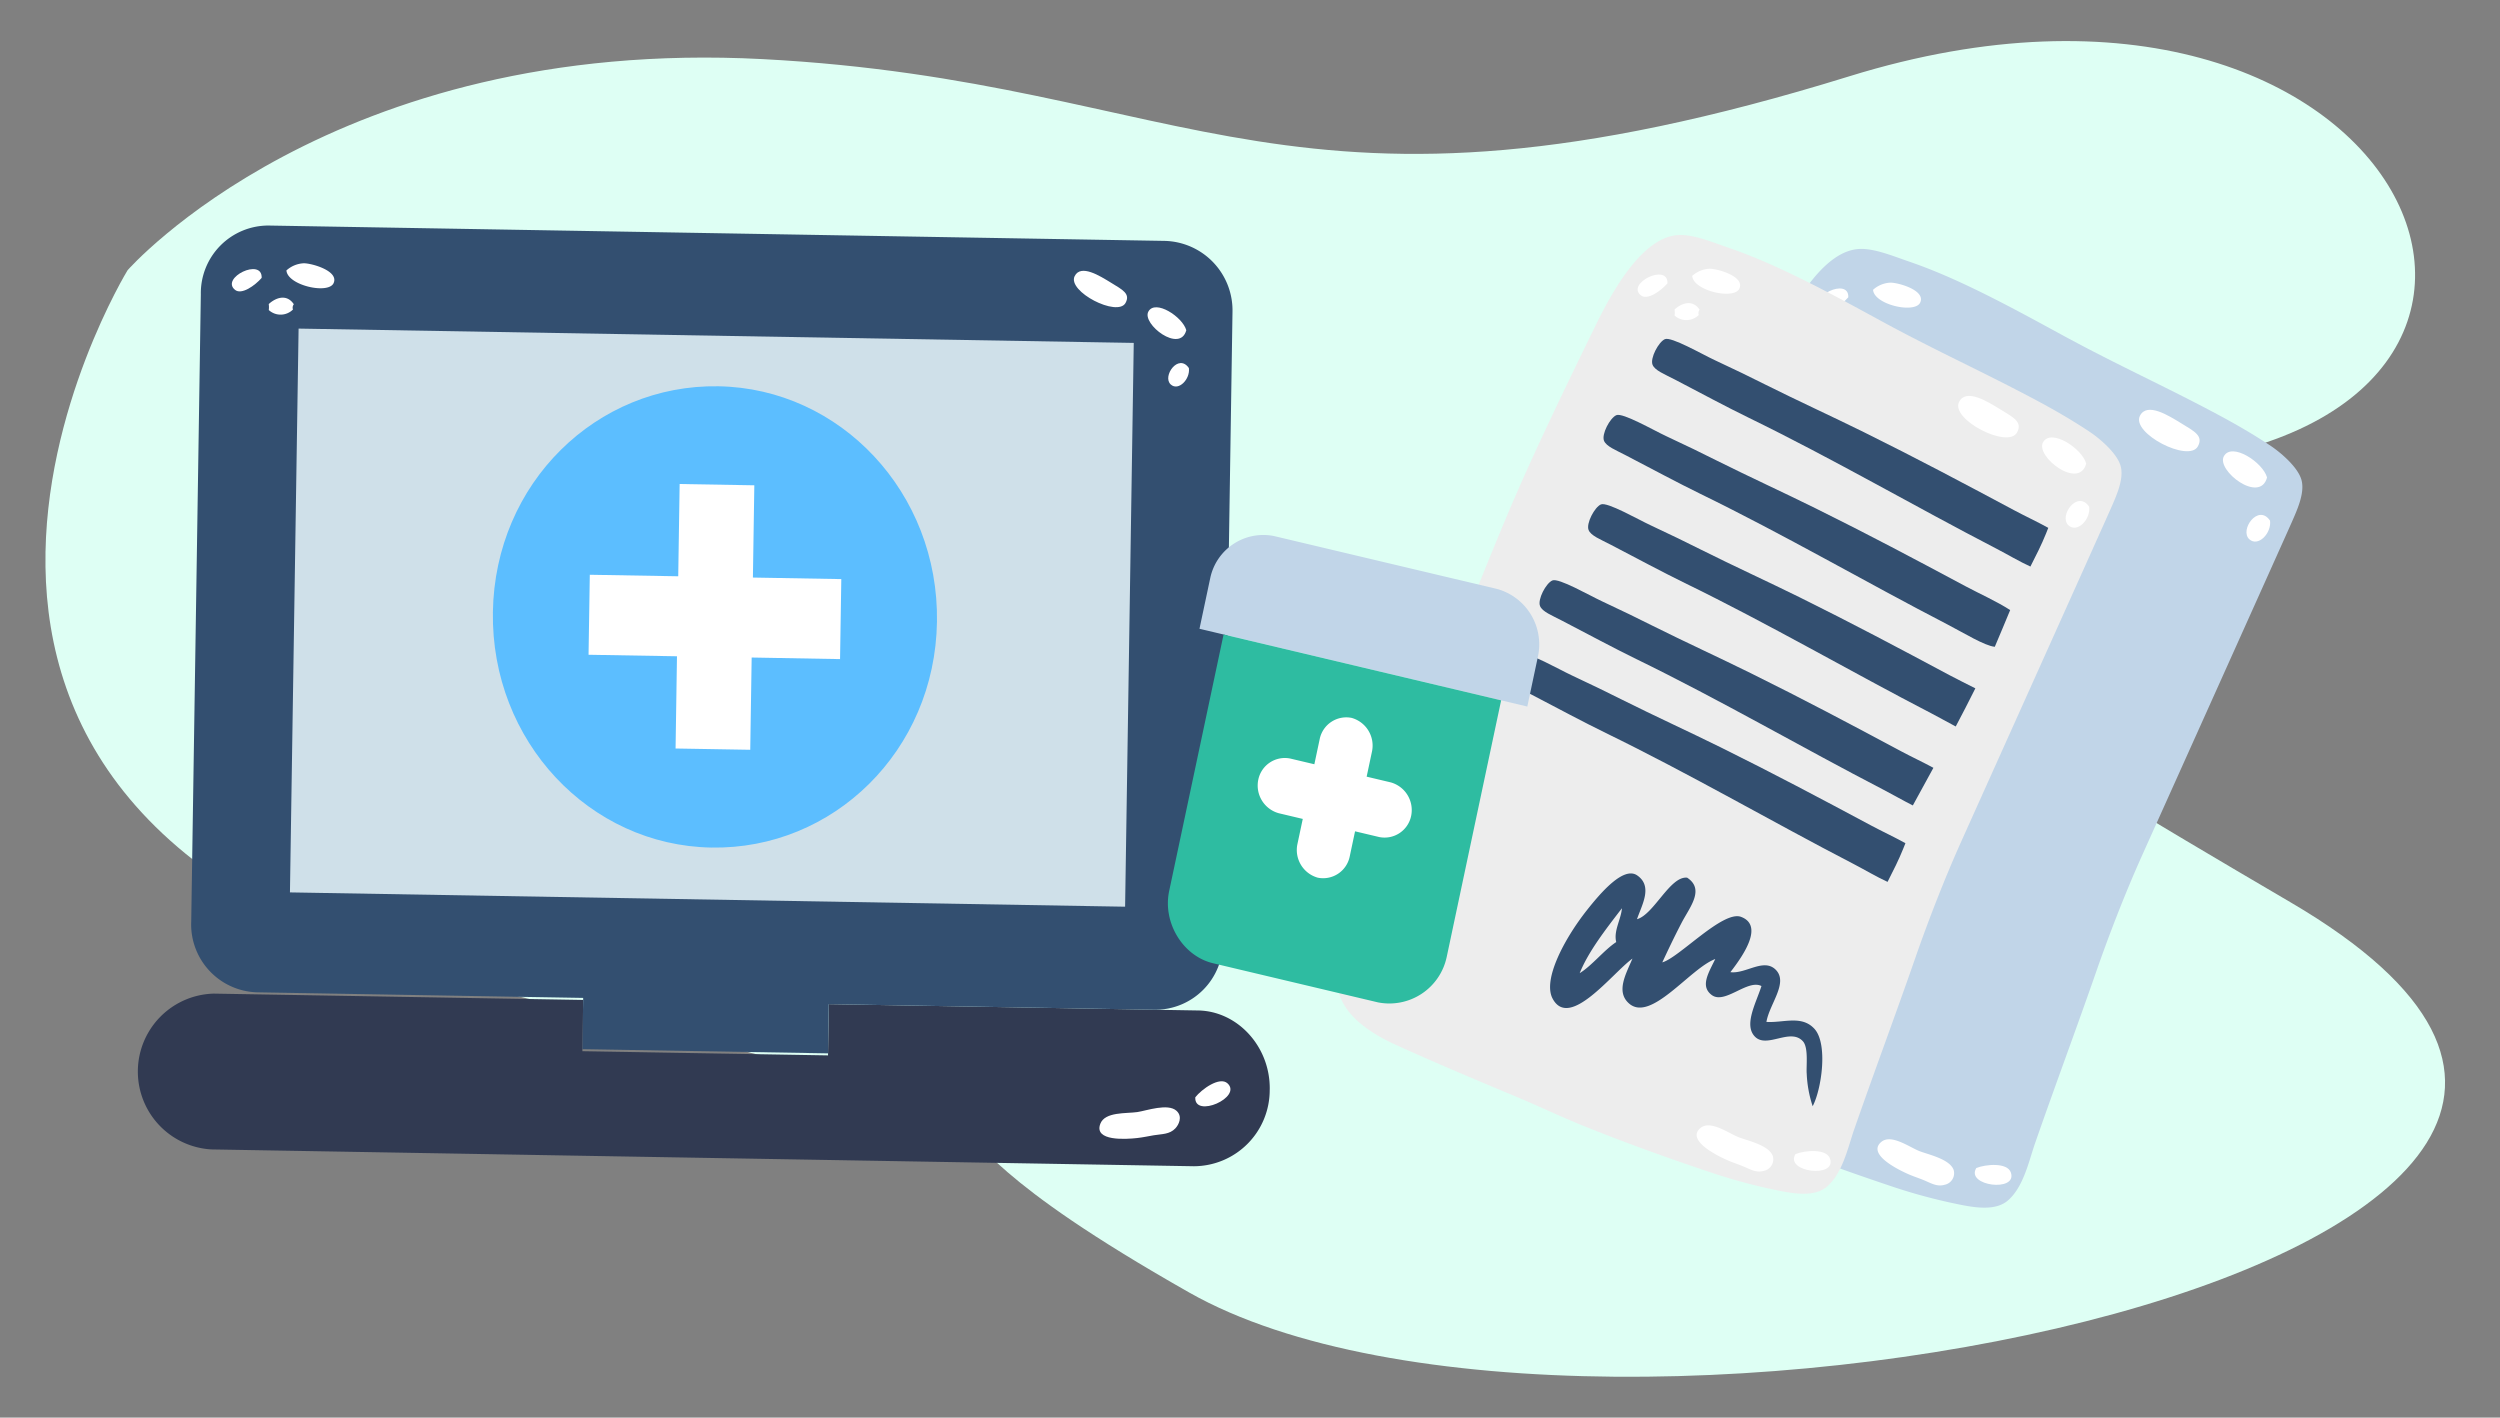 <svg xmlns="http://www.w3.org/2000/svg" xmlns:xlink="http://www.w3.org/1999/xlink" width="400" height="226.813" viewBox="0 0 400 226.813">
  <rect x="0" y="0" width="400" height="226.813" fill="#808080" stroke="none"/>
  <defs>
    <clipPath id="clip-path">
      <rect id="Rectangle_406785" data-name="Rectangle 406785" width="400" height="226.813" transform="translate(285 1094.999)" fill="#fff" stroke="#707070" stroke-width="1"/>
    </clipPath>
    <clipPath id="clip-path-2">
      <rect id="Rectangle_406784" data-name="Rectangle 406784" width="359.664" height="208" fill="none"/>
    </clipPath>
    <clipPath id="clip-path-3">
      <rect id="Rectangle_406820" data-name="Rectangle 406820" width="346.325" height="157.14" fill="none"/>
    </clipPath>
  </defs>
  <g id="Mask_Group_1109118" data-name="Mask Group 1109118" transform="translate(-285 -1094.999)" clip-path="url(#clip-path)">
    <path id="Path_886776" data-name="Path 886776" d="M16.525,27.877S51.778-7.115,120.21,1.309s81.911,36.288,173.155,14.9,121.312,64.152,43.548,65.448S263.28,90.5,354.54,152.94s-118.639,90.72-180.113,49.9.3-22.032-108.87-56.376S16.525,27.877,16.525,27.877Z" transform="matrix(0.998, -0.07, 0.07, 0.998, 286.974, 1111.566)" fill="#defff4"/>
    <g id="Group_1112074" data-name="Group 1112074" transform="translate(305.168 1104.655)">
      <g id="Group_1112073" data-name="Group 1112073" clip-path="url(#clip-path-2)">
        <g id="Group_1112090" data-name="Group 1112090" transform="translate(0 24.169)">
          <g id="Group_1112089" data-name="Group 1112089" transform="translate(1.885 2.261)" clip-path="url(#clip-path-3)">
            <path id="Path_887039" data-name="Path 887039" d="M307.013,34.517c1.463.973,4.4,3.4,4.921,5.52.51,2.044-.7,4.691-1.622,6.787-.857,1.96-22.219,49.458-23.963,53.344-2.811,6.276-5.446,13.173-7.288,18.49-3.035,8.737-6.605,18.306-9.8,27.5-.942,2.709-1.827,6.981-4.364,9.118-2.27,1.906-6.243.929-9.4.254a89.8,89.8,0,0,1-9.752-2.751c-6.457-2.17-13.332-4.64-19.754-7.239-3.925-1.591-7.088-3.124-10.082-4.378-6.48-2.719-12.974-5.422-19.949-8.588-5.058-2.3-9.593-5.718-9.422-10.711.075-2.119.951-4.708,1.641-7.29.665-2.47,1.263-5.051,2.01-7.344,1.66-5.11,3.794-10.121,5.766-14.882C202.135,77.4,207.646,62.3,213.941,47.4c4.023-9.517,9.253-20.3,14.083-30.18,3.133-6.408,7.8-14.048,13.243-14.228,2.383-.08,5.3,1.143,7.964,2.057,7.959,2.726,16.443,7.386,24.533,11.792,8.8,4.784,16.264,8.107,24.753,12.646,2.868,1.533,5.666,3.147,8.5,5.032" transform="translate(34.27 0.752)" fill="#c1d5e8" fill-rule="evenodd"/>
            <path id="Path_887040" data-name="Path 887040" d="M234.545,8.445A4.428,4.428,0,0,1,237.353,7.3c1.3.011,5.64,1.24,4.734,3.188-.843,1.811-7.369.353-7.542-2.043" transform="translate(43.092 1.837)" fill="#fff" fill-rule="evenodd"/>
            <path id="Path_887041" data-name="Path 887041" d="M231.94,9.453c-1.1,1.252-3.206,2.736-4.241,1.928-2.45-1.924,4.372-5.238,4.241-1.928" transform="translate(41.736 2.025)" fill="#fff" fill-rule="evenodd"/>
            <path id="Path_887042" data-name="Path 887042" d="M236.168,12.748a.878.878,0,0,0-.136.841,2.8,2.8,0,0,1-3.868.088,3.429,3.429,0,0,0-.007-.954c1.129-1.05,2.893-1.665,4.012.025" transform="translate(42.653 2.944)" fill="#fff" fill-rule="evenodd"/>
            <path id="Path_887043" data-name="Path 887043" d="M288.895,33.048c-1.148,4.278-8.145-1.134-6.915-3.393,1.258-2.316,6.27.975,6.915,3.393" transform="translate(51.78 7.266)" fill="#fff" fill-rule="evenodd"/>
            <path id="Path_887044" data-name="Path 887044" d="M277.227,25.7c2.119,1.3,3.61,2.019,2.681,3.706-1.452,2.645-10.676-2.093-9.27-4.889,1.128-2.249,4.612-.023,6.589,1.183" transform="translate(49.697 5.929)" fill="#fff" fill-rule="evenodd"/>
            <path id="Path_887045" data-name="Path 887045" d="M288.787,37.9c.263,2.024-1.9,4.251-3.306,2.993-1.631-1.47,1.409-5.768,3.306-2.993" transform="translate(52.365 9.311)" fill="#fff" fill-rule="evenodd"/>
            <path id="Path_887046" data-name="Path 887046" d="M248.538,120.569c-1.764,2.885,6.6,3.922,5.532.731-.556-1.665-4.057-1.329-5.532-.731" transform="translate(45.618 30.226)" fill="#fff" fill-rule="evenodd"/>
            <path id="Path_887047" data-name="Path 887047" d="M245.884,124.079a1.888,1.888,0,0,0,1.452-2.352c-.613-1.8-4.183-2.5-5.549-3.063-1.657-.682-4.495-2.76-6.055-1.426-2.222,1.911,2.454,4.283,4.093,5.029.872.4,1.764.691,2.515.988,1.289.508,2.267,1.2,3.543.824" transform="translate(43.202 29.4)" fill="#fff" fill-rule="evenodd"/>
            <path id="Path_887048" data-name="Path 887048" d="M282.569,32.739c1.463.973,4.4,3.4,4.921,5.52.51,2.044-.7,4.691-1.622,6.787-.857,1.96-22.219,49.458-23.963,53.344-2.811,6.276-5.446,13.173-7.288,18.49-3.035,8.737-6.605,18.306-9.8,27.5-.943,2.709-1.827,6.981-4.366,9.117-2.27,1.906-6.242.929-9.4.254A89.8,89.8,0,0,1,221.3,151c-6.457-2.17-13.332-4.64-19.754-7.239-3.925-1.591-7.088-3.124-10.082-4.379-6.48-2.719-12.974-5.422-19.949-8.588-5.058-2.3-9.593-5.718-9.422-10.711.075-2.119.951-4.708,1.641-7.29.665-2.47,1.263-5.051,2.01-7.344,1.66-5.109,3.794-10.121,5.766-14.882C177.69,75.617,183.2,60.518,189.5,45.62c4.023-9.517,9.253-20.3,14.083-30.18,3.133-6.408,7.8-14.047,13.244-14.228,2.383-.08,5.3,1.143,7.964,2.057,7.959,2.726,16.443,7.386,24.533,11.792,8.8,4.784,16.264,8.107,24.753,12.646,2.868,1.533,5.667,3.147,8.5,5.032" transform="translate(29.779 0.304)" fill="#ededed" fill-rule="evenodd"/>
            <path id="Path_887049" data-name="Path 887049" d="M267.718,45.607c.118-.29.233-.587.348-.882-1.8-1-3.719-1.883-5.515-2.846-8.233-4.4-15.606-8.316-24.024-12.482-5.123-2.531-10.385-4.924-15.9-7.679-2.272-1.137-4.529-2.254-7.95-3.84-2.038-.949-6.935-3.783-7.948-3.345s-2.39,3.043-1.982,4.086c.361.919,1.9,1.506,3.539,2.358,4.166,2.174,8.313,4.406,11.847,6.127,13.515,6.587,26.526,14.162,39.594,20.929,1.7.884,3.8,2.123,5.481,2.883.888-1.742,1.778-3.484,2.51-5.307" transform="translate(37.604 3.646)" fill="#334f70" fill-rule="evenodd"/>
            <path id="Path_887050" data-name="Path 887050" d="M263.178,55.434c-2.242-1.439-4.82-2.57-7.188-3.835-8.233-4.406-15.606-8.32-24.025-12.483-5.123-2.533-10.385-4.929-15.9-7.682-2.272-1.137-4.531-2.254-7.949-3.84-2.04-.951-6.941-3.783-7.951-3.345-1.025.442-2.389,3.044-1.979,4.088.361.916,1.9,1.5,3.536,2.358,4.166,2.172,8.315,4.4,11.849,6.125,13.517,6.589,26.524,14.162,39.592,20.927,2.538,1.312,5.932,3.415,7.552,3.561.842-1.945,1.637-3.92,2.46-5.874" transform="translate(36.399 6.092)" fill="#334f70" fill-rule="evenodd"/>
            <path id="Path_887051" data-name="Path 887051" d="M257.987,65.084c-1.365-.7-2.757-1.369-4.083-2.08-8.232-4.4-15.609-8.318-24.025-12.483-5.121-2.53-10.384-4.921-15.9-7.681-2.272-1.133-4.529-2.252-7.945-3.842-2.044-.944-6.939-3.776-7.955-3.34s-2.388,3.047-1.976,4.088c.359.919,1.9,1.5,3.535,2.354,4.166,2.175,8.316,4.4,11.848,6.126,13.515,6.589,26.526,14.163,39.594,20.93,1.161.6,2.5,1.369,3.768,2.032q1.607-3.029,3.138-6.1" transform="translate(36.016 8.964)" fill="#334f70" fill-rule="evenodd"/>
            <path id="Path_887052" data-name="Path 887052" d="M252.484,75.356c-1.69-.914-3.466-1.741-5.141-2.635-8.227-4.4-15.6-8.315-24.023-12.478-5.121-2.533-10.384-4.929-15.9-7.682-2.274-1.137-4.53-2.254-7.946-3.843-2.044-.946-6.943-3.783-7.955-3.342-1.029.439-2.39,3.043-1.979,4.086.36.914,1.9,1.5,3.539,2.358,4.167,2.169,8.312,4.4,11.85,6.125,13.511,6.587,26.523,14.162,39.589,20.93,1.443.745,3.161,1.74,4.673,2.5q1.637-3.012,3.29-6.017" transform="translate(34.81 11.41)" fill="#334f70" fill-rule="evenodd"/>
            <path id="Path_887053" data-name="Path 887053" d="M248.407,85.914c.121-.29.232-.585.353-.882-1.805-1-3.719-1.883-5.52-2.846-8.23-4.4-15.6-8.316-24.021-12.48-5.121-2.533-10.386-4.924-15.9-7.682-2.272-1.132-4.529-2.252-7.948-3.845-2.041-.946-6.938-3.775-7.952-3.34s-2.39,3.045-1.979,4.089c.362.918,1.9,1.5,3.538,2.354,4.164,2.174,8.313,4.4,11.85,6.125,13.516,6.585,26.527,14.164,39.592,20.929,1.7.884,3.8,2.123,5.481,2.888.887-1.745,1.777-3.489,2.507-5.31" transform="translate(34.056 13.792)" fill="#334f70" fill-rule="evenodd"/>
            <path id="Path_887054" data-name="Path 887054" d="M210.1,6.667a4.428,4.428,0,0,1,2.808-1.145c1.3.011,5.64,1.24,4.734,3.188-.843,1.811-7.369.353-7.542-2.043" transform="translate(38.601 1.39)" fill="#fff" fill-rule="evenodd"/>
            <path id="Path_887055" data-name="Path 887055" d="M207.495,7.675c-1.1,1.252-3.206,2.736-4.241,1.928-2.45-1.924,4.372-5.24,4.241-1.928" transform="translate(37.245 1.577)" fill="#fff" fill-rule="evenodd"/>
            <path id="Path_887056" data-name="Path 887056" d="M211.724,10.971a.878.878,0,0,0-.136.841,2.8,2.8,0,0,1-3.868.088,3.429,3.429,0,0,0-.007-.954c1.129-1.05,2.893-1.665,4.012.025" transform="translate(38.162 2.497)" fill="#fff" fill-rule="evenodd"/>
            <path id="Path_887057" data-name="Path 887057" d="M264.451,31.27c-1.148,4.278-8.145-1.134-6.915-3.393,1.258-2.316,6.27.975,6.915,3.393" transform="translate(47.289 6.819)" fill="#fff" fill-rule="evenodd"/>
            <path id="Path_887058" data-name="Path 887058" d="M252.783,23.926c2.118,1.3,3.609,2.019,2.681,3.706-1.454,2.645-10.677-2.093-9.271-4.889,1.128-2.249,4.612-.023,6.59,1.183" transform="translate(45.205 5.482)" fill="#fff" fill-rule="evenodd"/>
            <path id="Path_887059" data-name="Path 887059" d="M264.342,36.125c.264,2.024-1.9,4.251-3.3,2.993-1.631-1.47,1.409-5.768,3.3-2.993" transform="translate(47.874 8.863)" fill="#fff" fill-rule="evenodd"/>
            <path id="Path_887060" data-name="Path 887060" d="M224.094,118.792c-1.764,2.885,6.6,3.922,5.532.731-.556-1.665-4.057-1.331-5.532-.731" transform="translate(41.127 29.778)" fill="#fff" fill-rule="evenodd"/>
            <path id="Path_887061" data-name="Path 887061" d="M221.44,122.3a1.888,1.888,0,0,0,1.452-2.352c-.613-1.8-4.183-2.5-5.549-3.063-1.657-.682-4.495-2.76-6.055-1.426-2.222,1.911,2.454,4.283,4.093,5.029.872.4,1.764.691,2.515.988,1.289.508,2.267,1.2,3.543.824" transform="translate(38.711 28.953)" fill="#fff" fill-rule="evenodd"/>
            <path id="Path_887062" data-name="Path 887062" d="M219.737,98.613c2.461.32,5.389-2.352,7.3-.342,1.974,2.078-1.049,5.437-1.534,8.3,2.687.183,5.61-1.125,7.666,1.09,2.209,2.383,1.168,9.676-.266,12.4a19.135,19.135,0,0,1-.952-5.19c-.105-1.225.316-4.173-.611-5.2-2.005-2.206-5.742,1.2-7.658-.726-1.854-1.863.161-5.374,1.027-8.109-2.224-1.154-5.865,3-7.956,1.432-1.874-1.4-.529-3.5.566-5.757-4.023,1.493-10.277,10.174-13.784,7.124-2.154-1.868-.518-4.719.536-7.195-3.223,2.322-10.1,11.495-12.788,6.385-1.585-3.017,1.886-9.556,5.5-14.131,2.169-2.74,5.858-7.08,8.045-5.561,2.547,1.76.732,4.73-.031,7.007,2.7-.751,5.3-6.948,8.022-6.643,2.861,1.873.415,4.72-.876,7.2-1.31,2.518-2.411,4.869-3.1,6.354,2.7-.762,9.7-8.37,12.6-7.285,3.63,1.364.479,6.031-1.7,8.842m-24.117.169c1.957-1.2,3.89-3.691,5.848-4.978-.451-1.786.763-3.607.914-5.412-2.674,3.475-5.376,6.948-6.761,10.39" transform="translate(35.071 20.847)" fill="#334f70" fill-rule="evenodd"/>
            <path id="Path_887063" data-name="Path 887063" d="M181.1,113.543A12.181,12.181,0,0,1,168.964,125.8l-157.2-2.692a12.477,12.477,0,0,1,.382-24.929l6.917.119,52.193.894-.125,8.2,39.3.672.125-8.2,59.109,1.013c6.288.108,11.547,5.777,11.442,12.664" transform="translate(0 24.713)" fill="#313a52"/>
            <path id="Path_887064" data-name="Path 887064" d="M162.987,2.457,19.617,0A10.818,10.818,0,0,0,8.755,10.973L7.217,111.348a10.866,10.866,0,0,0,10.52,11.338l52.193.894-.127,8.2,39.3.672.121-7.873,52.192.894A10.815,10.815,0,0,0,172.277,114.5l1.544-100.7A11.127,11.127,0,0,0,162.987,2.457" transform="translate(1.326 0)" fill="#334f70"/>
            <path id="Path_887065" data-name="Path 887065" d="M21.944,13.173c-.06,3.937-1.282,83.647-1.383,90.209l133.625,2.288,1.383-90.207L21.944,13.173" transform="translate(3.778 3.316)" fill="#cfe0e9"/>
            <path id="Path_887066" data-name="Path 887066" d="M84.084,20.548c19.494.334,35.277,17.01,34.961,37.675s-16.6,36.465-36.092,36.131-35.276-17.01-34.96-37.675,16.6-36.465,36.091-36.131" transform="translate(8.817 5.171)" fill="#5cbeff"/>
            <path id="Path_887067" data-name="Path 887067" d="M101.363,48.253l-.2,12.8L87.02,60.8l-.226,14.761-11.949-.205L75.071,60.6l-14.149-.242.2-12.8,14.149.243.226-14.761,11.949.205-.227,14.76Z" transform="translate(11.193 8.318)" fill="#fff"/>
            <path id="Path_887068" data-name="Path 887068" d="M143.5,54.569l1.713-8.071a8.68,8.68,0,0,1,10.225-6.763c4.181.993,31.858,7.559,35.719,8.474a9.2,9.2,0,0,1,6.51,10.733l-1.713,8.071-4.184-.993L143.5,54.569" transform="translate(26.364 9.949)" fill="#c1d5e8"/>
            <path id="Path_887069" data-name="Path 887069" d="M183.842,103.852a9.379,9.379,0,0,1-11.007,7.281l-26.388-6.261c-4.827-1.145-8.084-6.51-7.014-11.556.857-4.037,7.85-37,8.707-41.04L192.55,62.812c-.786,3.7-7.85,37-8.707,41.04" transform="translate(25.58 13.159)" fill="#2ebca1"/>
            <path id="Path_887070" data-name="Path 887070" d="M172.662,73.275l-3.861-.916.857-4.037a4.6,4.6,0,0,0-3.254-5.365,4.339,4.339,0,0,0-5.113,3.38l-.857,4.037-3.861-.915a4.336,4.336,0,0,0-5.109,3.38,4.6,4.6,0,0,0,3.254,5.365l3.861.916-.857,4.037a4.6,4.6,0,0,0,3.258,5.365,4.337,4.337,0,0,0,5.109-3.38l.857-4.038,3.861.916a4.338,4.338,0,0,0,5.113-3.38,4.6,4.6,0,0,0-3.258-5.365" transform="translate(27.81 15.821)" fill="#fff"/>
            <path id="Path_887071" data-name="Path 887071" d="M20.085,5.969a4.428,4.428,0,0,1,2.808-1.145c1.3.011,5.64,1.24,4.734,3.188-.843,1.811-7.369.353-7.542-2.043" transform="translate(3.69 1.214)" fill="#fff" fill-rule="evenodd"/>
            <path id="Path_887072" data-name="Path 887072" d="M17.479,6.977c-1.1,1.252-3.206,2.736-4.241,1.928-2.45-1.924,4.371-5.24,4.241-1.928" transform="translate(2.334 1.402)" fill="#fff" fill-rule="evenodd"/>
            <path id="Path_887073" data-name="Path 887073" d="M21.708,10.273a.878.878,0,0,0-.136.841A2.8,2.8,0,0,1,17.7,11.2a3.427,3.427,0,0,0-.007-.954c1.129-1.05,2.893-1.665,4.012.025" transform="translate(3.251 2.321)" fill="#fff" fill-rule="evenodd"/>
            <path id="Path_887074" data-name="Path 887074" d="M142.678,14.12c-1.007,3.756-7.151-1-6.07-2.979,1.1-2.033,5.5.856,6.07,2.979" transform="translate(25.075 2.63)" fill="#fff" fill-rule="evenodd"/>
            <path id="Path_887075" data-name="Path 887075" d="M132.435,7.673c1.86,1.139,3.169,1.772,2.353,3.253-1.275,2.323-9.372-1.836-8.138-4.292.991-1.974,4.05-.019,5.785,1.039" transform="translate(23.245 1.457)" fill="#fff" fill-rule="evenodd"/>
            <path id="Path_887076" data-name="Path 887076" d="M142.583,18.382c.231,1.777-1.668,3.733-2.9,2.627-1.432-1.291,1.237-5.063,2.9-2.627" transform="translate(25.588 4.425)" fill="#fff" fill-rule="evenodd"/>
            <path id="Path_887077" data-name="Path 887077" d="M142.933,111.946c-.2,3.428,7.573,0,5.162-2.224-1.255-1.164-4.152.939-5.162,2.224" transform="translate(26.26 27.533)" fill="#fff" fill-rule="evenodd"/>
            <path id="Path_887078" data-name="Path 887078" d="M142.132,116.071c.49-.512,1.226-1.843.179-2.8-1.366-1.25-4.806-.02-6.257.2-1.761.263-5.2-.083-5.94,1.889-1.054,2.816,4.122,2.466,5.9,2.269.945-.106,1.858-.309,2.65-.441,1.36-.223,2.531-.13,3.472-1.114" transform="translate(23.879 28.372)" fill="#fff" fill-rule="evenodd"/>
          </g>
        </g>
      </g>
    </g>
  </g>
</svg>
